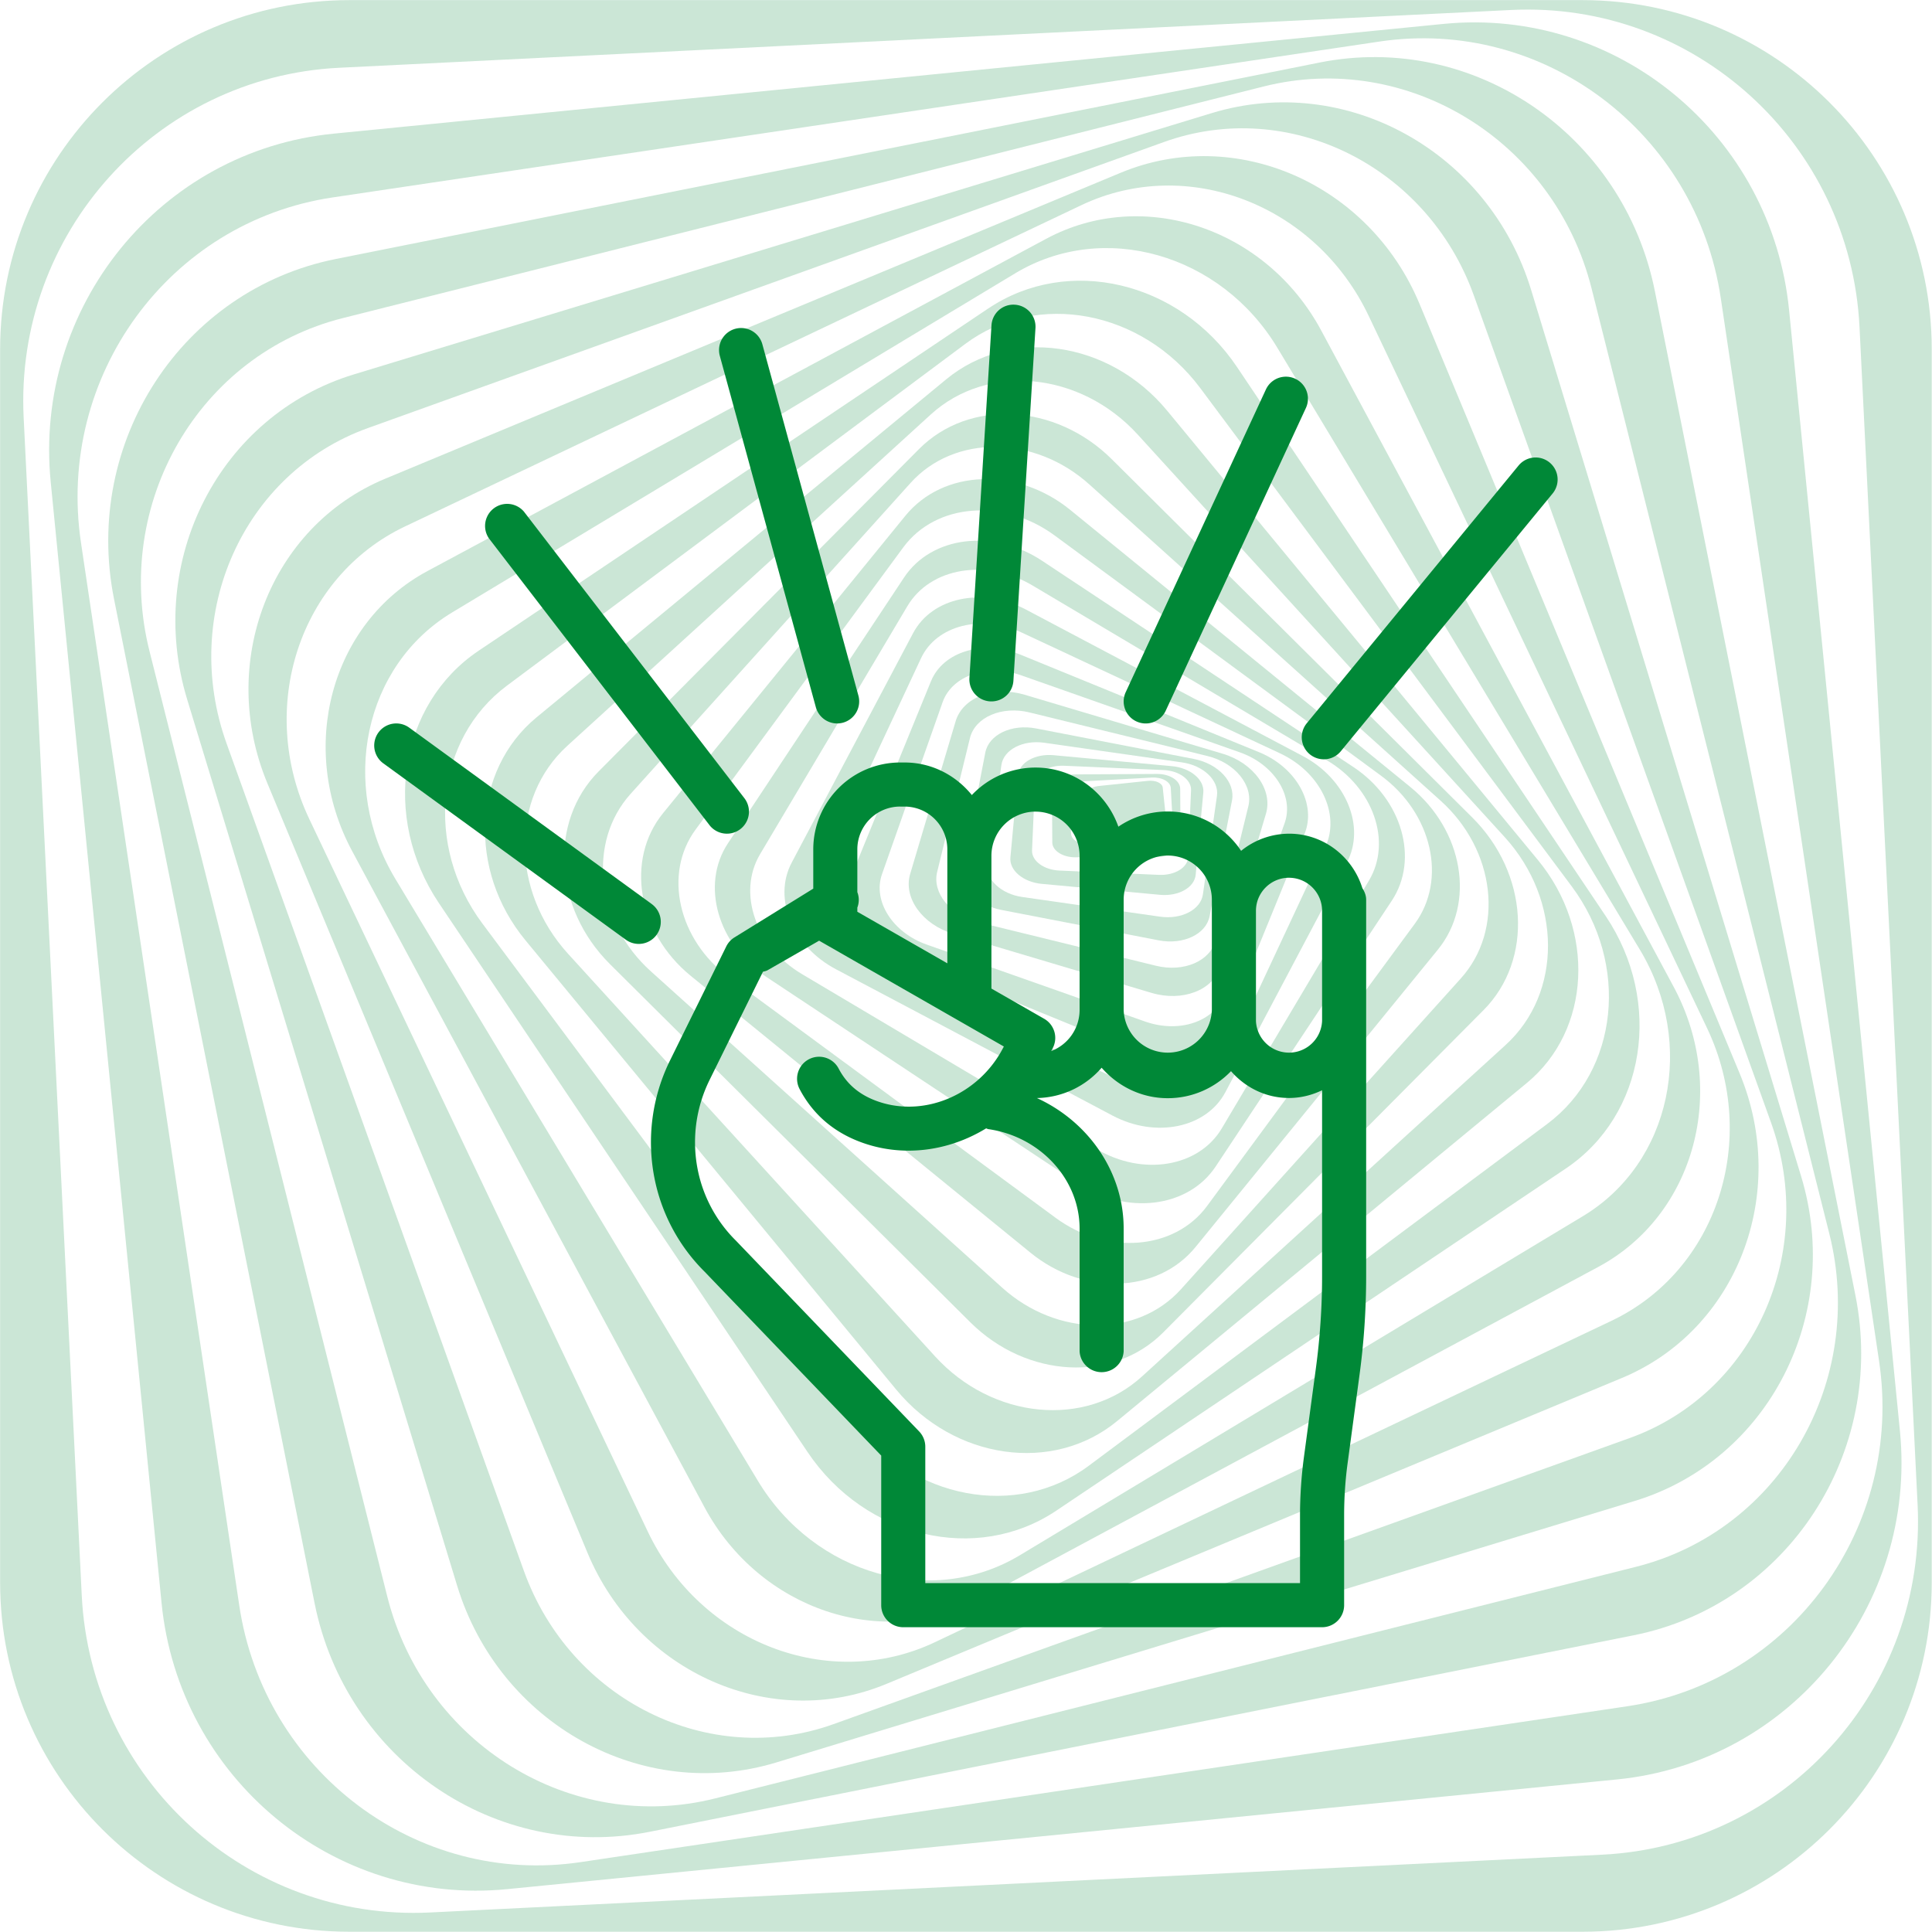 <?xml version="1.0" encoding="UTF-8" standalone="no"?>
<svg
   width="112.1"
   height="112.1"
   viewBox="254.967 3827.967 112.1 112.1"
   version="1.1"
   id="svg2727"
   sodipodi:docname="empowerment.svg"
   inkscape:version="1.2.2 (b0a8486541, 2022-12-01)"
   xmlns:inkscape="http://www.inkscape.org/namespaces/inkscape"
   xmlns:sodipodi="http://sodipodi.sourceforge.net/DTD/sodipodi-0.dtd"
   xmlns="http://www.w3.org/2000/svg"
   xmlns:svg="http://www.w3.org/2000/svg">
  <defs
     id="defs2731" />
  <sodipodi:namedview
     id="namedview2729"
     pagecolor="#ffffff"
     bordercolor="#000000"
     borderopacity="0.25"
     inkscape:showpageshadow="2"
     inkscape:pageopacity="0.0"
     inkscape:pagecheckerboard="0"
     inkscape:deskcolor="#d1d1d1"
     showgrid="false"
     inkscape:zoom="6.9759145"
     inkscape:cx="56.265025"
     inkscape:cy="56.049999"
     inkscape:window-width="1920"
     inkscape:window-height="1011"
     inkscape:window-x="0"
     inkscape:window-y="0"
     inkscape:window-maximized="1"
     inkscape:current-layer="svg2727" />
  <g
     data-name="Group 1148"
     id="g2725">
    <g
       data-name="Group 1146"
       id="g2707">
      <path
         d="M346.788 3827.974h-71.55c-11.192 0-20.264 9.071-20.264 20.264v71.55c0 11.191 9.072 20.264 20.264 20.264h71.55c11.192 0 20.264-9.073 20.264-20.264v-71.55c0-11.193-9.072-20.264-20.264-20.264Zm1.138 107.607-68.001 3.353c-10.638.525-19.689-7.714-20.215-18.403l-3.37-68.328c-.527-10.689 7.668-19.779 18.305-20.304l68.002-3.353c10.637-.524 19.687 7.714 20.215 18.402l3.37 68.33c.527 10.689-7.67 19.779-18.306 20.303Z"
         fill="#008837"
         fill-rule="evenodd"
         data-name="Path 2297"
         id="path2671"
         style="fill:#008837;fill-opacity:0.204" />
      <path
         d="m338.718 3829.355-64.392 6.367c-10.072.995-17.421 10.049-16.416 20.22l6.43 65.025c1.006 10.17 9.986 17.61 20.059 16.613l64.391-6.365c10.072-.997 17.422-10.05 16.416-20.222l-6.43-65.024c-1.005-10.173-9.986-17.61-20.058-16.614Zm10.675 97.613-60.74 9.045c-9.502 1.415-18.368-5.257-19.805-14.902l-9.183-61.66c-1.437-9.647 5.101-18.613 14.603-20.028l60.74-9.045c9.502-1.415 18.37 5.257 19.805 14.901l9.183 61.661c1.437 9.645-5.101 18.613-14.603 20.028Z"
         fill="#008837"
         fill-rule="evenodd"
         data-name="Path 2298"
         id="path2673"
         style="fill:#008837;fill-opacity:0.204" />
      <path
         d="m331.529 3831.596-57.076 11.398c-8.927 1.783-14.69 10.616-12.87 19.728l11.635 58.256c1.82 9.114 10.532 15.056 19.46 13.272l57.075-11.398c8.928-1.784 14.69-10.616 12.87-19.73l-11.634-58.256c-1.82-9.113-10.533-15.054-19.46-13.27Zm18.357 87.283-53.417 13.435c-8.355 2.102-16.878-3.147-19.034-11.725l-13.792-54.833c-2.156-8.578 2.868-17.234 11.224-19.335l53.415-13.435c8.355-2.102 16.877 3.148 19.035 11.725l13.791 54.833c2.158 8.578-2.867 17.234-11.222 19.335Z"
         fill="#008837"
         fill-rule="evenodd"
         data-name="Path 2299"
         id="path2675"
         style="fill:#008837;fill-opacity:0.204" />
      <path
         d="m325.275 3834.53-49.784 15.163c-7.787 2.373-12.114 10.815-9.664 18.856l15.66 51.41c2.449 8.043 10.748 12.638 18.535 10.267l49.783-15.165c7.787-2.371 12.114-10.814 9.664-18.856l-15.66-51.41c-2.449-8.041-10.747-12.638-18.534-10.265Zm24.255 76.875-46.197 16.6c-7.227 2.596-15.272-1.387-17.97-8.895l-17.25-48.007c-2.7-7.508.972-15.702 8.199-18.298l46.197-16.6c7.226-2.596 15.272 1.386 17.97 8.895l17.25 48.007c2.698 7.51-.972 15.702-8.199 18.298Z"
         fill="#008837"
         fill-rule="evenodd"
         data-name="Path 2300"
         id="path2677"
         style="fill:#008837;fill-opacity:0.204" />
      <path
         d="m319.987 3837.993-42.677 17.753c-6.676 2.778-9.732 10.69-6.828 17.672l18.57 44.64c2.906 6.983 10.672 10.392 17.348 7.614l42.678-17.753c6.674-2.778 9.732-10.69 6.827-17.673l-18.57-44.64c-2.906-6.981-10.672-10.391-17.348-7.613Zm28.476 66.614-39.239 18.64c-6.138 2.918-13.603.041-16.675-6.423l-19.632-41.326c-3.073-6.465-.585-14.069 5.552-16.986l39.24-18.64c6.137-2.916 13.602-.04 16.673 6.424l19.634 41.326c3.07 6.464.585 14.07-5.553 16.985Z"
         fill="#008837"
         fill-rule="evenodd"
         data-name="Path 2301"
         id="path2679"
         style="fill:#008837;fill-opacity:0.204" />
      <path
         d="m315.67 3841.822-35.897 19.277c-5.616 3.016-7.574 10.288-4.376 16.246l20.45 38.082c3.2 5.957 10.344 8.34 15.96 5.326l35.898-19.277c5.615-3.016 7.573-10.29 4.375-16.246l-20.45-38.082c-3.2-5.957-10.344-8.341-15.96-5.326Zm31.148 56.706-32.67 19.675c-5.109 3.078-11.919 1.146-15.208-4.317l-21.032-34.922c-3.29-5.462-1.814-12.386 3.296-15.463l32.669-19.676c5.11-3.077 11.92-1.143 15.209 4.32l21.032 34.92c3.29 5.462 1.815 12.386-3.296 15.463Z"
         fill="#008837"
         fill-rule="evenodd"
         data-name="Path 2302"
         id="path2681"
         style="fill:#008837;fill-opacity:0.204" />
      <path
         d="m312.31 3845.864-29.563 19.854c-4.626 3.105-5.661 9.662-2.316 14.646l21.393 31.855c3.347 4.984 9.808 6.507 14.433 3.4l29.564-19.852c4.625-3.106 5.66-9.663 2.314-14.646l-21.392-31.856c-3.347-4.984-9.807-6.505-14.432-3.4Zm32.42 47.327-26.596 19.828c-4.16 3.101-10.264 1.95-13.634-2.57l-21.546-28.9c-3.37-4.52-2.731-10.7 1.429-13.8l26.595-19.829c4.16-3.102 10.265-1.951 13.635 2.57l21.545 28.9c3.372 4.521 2.731 10.7-1.429 13.801Z"
         fill="#008837"
         fill-rule="evenodd"
         data-name="Path 2303"
         id="path2683"
         style="fill:#008837;fill-opacity:0.204" />
      <path
         d="m309.869 3849.976-23.77 19.614c-3.719 3.07-4.007 8.861-.641 12.939l21.507 26.063c3.364 4.077 9.106 4.895 12.824 1.827l23.77-19.616c3.718-3.068 4.005-8.86.641-12.937l-21.507-26.065c-3.365-4.076-9.106-4.893-12.824-1.825Zm32.458 38.623-21.1 19.235c-3.3 3.008-8.675 2.486-12.005-1.167l-21.291-23.355c-3.33-3.653-3.355-9.053-.055-12.063l21.1-19.234c3.3-3.008 8.675-2.486 12.005 1.167l21.291 23.355c3.33 3.653 3.355 9.054.055 12.062Z"
         fill="#008837"
         fill-rule="evenodd"
         data-name="Path 2304"
         id="path2685"
         style="fill:#008837;fill-opacity:0.204" />
      <path
         d="m308.29 3854.024-18.588 18.702c-2.908 2.925-2.613 7.932.658 11.184l20.91 20.782c3.271 3.25 8.28 3.513 11.188.588l18.587-18.702c2.908-2.926 2.613-7.933-.658-11.183l-20.91-20.782c-3.27-3.25-8.28-3.515-11.187-.589Zm31.44 30.712-16.24 18.036c-2.54 2.821-7.184 2.78-10.373-.09l-20.382-18.353c-3.188-2.87-3.714-7.484-1.173-10.306l16.24-18.036c2.54-2.821 7.185-2.781 10.373.09l20.383 18.352c3.188 2.87 3.713 7.485 1.172 10.307Z"
         fill="#008837"
         fill-rule="evenodd"
         data-name="Path 2305"
         id="path2687"
         style="fill:#008837;fill-opacity:0.204" />
      <path
         d="m307.502 3857.89-14.06 17.257c-2.201 2.698-1.483 6.925 1.602 9.44l19.722 16.071c3.086 2.513 7.37 2.363 9.57-.335l14.061-17.256c2.2-2.7 1.482-6.925-1.603-9.44l-19.723-16.07c-3.085-2.514-7.369-2.364-9.57.334Zm29.555 23.677-12.053 16.376c-1.885 2.561-5.816 2.87-8.78.69l-18.944-13.945c-2.964-2.181-3.838-6.026-1.953-8.587l12.052-16.376c1.886-2.561 5.816-2.87 8.78-.689l18.945 13.944c2.964 2.181 3.838 6.026 1.953 8.587Z"
         fill="#008837"
         fill-rule="evenodd"
         data-name="Path 2306"
         id="path2689"
         style="fill:#008837;fill-opacity:0.204" />
      <path
         d="m307.421 3861.478-10.214 15.415c-1.599 2.411-.602 5.883 2.224 7.757l18.066 11.97c2.826 1.873 6.413 1.436 8.01-.974l10.214-15.415c1.599-2.412.602-5.884-2.224-7.757l-18.066-11.97c-2.826-1.874-6.413-1.438-8.01.974Zm26.983 17.571-8.546 14.39c-1.337 2.251-4.59 2.788-7.264 1.2l-17.102-10.157c-2.675-1.59-3.76-4.702-2.423-6.953l8.546-14.39c1.337-2.25 4.589-2.787 7.265-1.199l17.1 10.157c2.676 1.588 3.76 4.7 2.424 6.952Z"
         fill="#008837"
         fill-rule="evenodd"
         data-name="Path 2307"
         id="path2691"
         style="fill:#008837;fill-opacity:0.204" />
      <path
         d="m307.949 3864.7-7.046 13.319c-1.102 2.083.042 4.849 2.555 6.179l16.065 8.5c2.513 1.329 5.445.717 6.546-1.364l7.047-13.32c1.102-2.083-.042-4.849-2.555-6.179l-16.066-8.5c-2.513-1.328-5.443-.717-6.546 1.366Zm23.915 12.42-5.71 12.214c-.895 1.91-3.517 2.571-5.858 1.476l-14.973-7c-2.342-1.096-3.517-3.532-2.623-5.442l5.71-12.213c.894-1.911 3.516-2.572 5.857-1.478l14.974 7.002c2.341 1.094 3.516 3.53 2.623 5.442Z"
         fill="#008837"
         fill-rule="evenodd"
         data-name="Path 2308"
         id="path2693"
         style="fill:#008837;fill-opacity:0.204" />
      <path
         d="m308.984 3867.495-4.535 11.093c-.709 1.734.47 3.859 2.635 4.743l13.837 5.657c2.164.885 4.495.196 5.204-1.54l4.533-11.092c.71-1.735-.47-3.859-2.634-4.744l-13.836-5.656c-2.165-.885-4.495-.196-5.204 1.54Zm17.931 4.128c1.982.7 3.144 2.53 2.594 4.09l-3.513 9.969c-.55 1.558-2.602 2.256-4.584 1.558l-12.674-4.466c-1.981-.698-3.144-2.529-2.594-4.088l3.514-9.97c.548-1.56 2.602-2.256 4.583-1.558l12.674 4.465Z"
         fill="#008837"
         fill-rule="evenodd"
         data-name="Path 2309"
         id="path2695"
         style="fill:#008837;fill-opacity:0.204" />
      <path
         d="m310.416 3869.816-2.638 8.858c-.413 1.385.71 2.943 2.508 3.478l11.494 3.424c1.798.536 3.589-.153 4.002-1.54l2.64-8.856c.411-1.387-.712-2.943-2.51-3.479l-11.493-3.424c-1.797-.535-3.59.154-4.003 1.539Zm4.29-.51 10.312 2.525c1.613.395 2.68 1.7 2.382 2.916l-1.903 7.77c-.299 1.216-1.848 1.882-3.46 1.485l-10.311-2.526c-1.613-.395-2.68-1.7-2.382-2.916l1.903-7.77c.299-1.215 1.847-1.88 3.46-1.485Z"
         fill="#008837"
         fill-rule="evenodd"
         data-name="Path 2310"
         id="path2697"
         style="fill:#008837;fill-opacity:0.204" />
      <path
         d="m313.058 3880.761 9.139 1.767c1.429.276 2.752-.352 2.956-1.404l1.299-6.718c.203-1.052-.791-2.128-2.22-2.404l-9.14-1.767c-1.43-.276-2.753.352-2.956 1.404l-1.299 6.718c-.203 1.052.79 2.128 2.221 2.404Zm.012-8.402c.128-.892 1.243-1.474 2.492-1.295l7.987 1.139c1.25.178 2.157 1.047 2.03 1.94l-.815 5.715c-.127.894-1.244 1.474-2.492 1.296l-7.986-1.14c-1.25-.177-2.16-1.046-2.031-1.94l.815-5.715Z"
         fill="#008837"
         fill-rule="evenodd"
         data-name="Path 2311"
         id="path2699"
         style="fill:#008837;fill-opacity:0.204" />
      <path
         d="m315.411 3879.251 6.865.636c1.074.099 2-.424 2.069-1.17l.442-4.765c.069-.746-.746-1.43-1.82-1.53l-6.864-.636c-1.073-.1-2 .424-2.069 1.17l-.441 4.765c-.07.746.745 1.43 1.818 1.53Zm-.394-5.824c.026-.607.78-1.068 1.685-1.029l5.782.25c.905.04 1.617.563 1.591 1.17l-.168 3.883c-.026.607-.78 1.067-1.684 1.028l-5.784-.25c-.904-.038-1.615-.562-1.59-1.17l.168-3.882Z"
         fill="#008837"
         fill-rule="evenodd"
         data-name="Path 2312"
         id="path2701"
         style="fill:#008837;fill-opacity:0.204" />
      <path
         d="m317.375 3877.711 4.75-.03c.742-.004 1.342-.397 1.34-.878l-.02-3.07c-.003-.48-.607-.866-1.35-.86l-4.75.028c-.743.004-1.343.397-1.34.878l.019 3.07c.002.48.607.866 1.35.862Zm.643-4.418 3.775-.21c.59-.032 1.085.237 1.106.604l.129 2.336c.02.366-.442.689-1.032.721l-3.774.21c-.59.033-1.086-.237-1.107-.602l-.129-2.338c-.02-.365.442-.688 1.032-.72Z"
         fill="#008837"
         fill-rule="evenodd"
         data-name="Path 2313"
         id="path2703"
         style="fill:#008837;fill-opacity:0.204" />
      <path
         d="m318.988 3876.218 2.862-.3c.447-.048.788-.3.76-.564l-.178-1.687c-.027-.264-.413-.44-.86-.393l-2.862.3c-.448.047-.788.3-.76.563l.176 1.689c.03.264.413.44.862.392Z"
         fill="#008837"
         fill-rule="evenodd"
         data-name="Path 2314"
         id="path2705"
         style="fill:#008837;fill-opacity:0.204" />
    </g>
    <g
       data-name="Group 1147"
       id="g2723">
      <path
         d="M329.758 3876.34a4.43 4.43 0 0 0-2.779.995 5.111 5.111 0 0 0-4.255-2.284 5.09 5.09 0 0 0-2.866.882c-.701-1.991-2.581-3.43-4.808-3.43a5.09 5.09 0 0 0-3.694 1.595c-.925-1.142-2.32-1.889-3.9-1.889h-.266a5.042 5.042 0 0 0-5.035 5.037v2.282l-4.573 2.83a1.28 1.28 0 0 0-.474.521l-3.274 6.638a10.728 10.728 0 0 0-.898 6.782 10.513 10.513 0 0 0 2.912 5.453l10.25 10.672v8.68c0 .706.571 1.279 1.279 1.279h24.3a1.28 1.28 0 0 0 1.28-1.28v-5.207c0-1.018.067-2.042.204-3.045l.692-5.134c.254-1.885.382-3.805.382-5.703v-21.838c0-.253-.093-.476-.22-.675-.565-1.824-2.25-3.162-4.257-3.162Zm0 2.557c1.058 0 1.92.86 1.92 1.919v6.384a1.92 1.92 0 0 1-3.837 0v-6.384c0-1.058.86-1.92 1.917-1.92Zm-7.034-1.289a2.56 2.56 0 0 1 2.558 2.559v6.405a2.56 2.56 0 0 1-5.117 0v-6.405a2.562 2.562 0 0 1 2.56-2.559Zm-7.674-2.548a2.561 2.561 0 0 1 2.558 2.559v8.953a2.555 2.555 0 0 1-1.648 2.381l.09-.17a1.28 1.28 0 0 0-.497-1.703l-3.061-1.753v-7.708a2.562 2.562 0 0 1 2.558-2.56Zm-7.86-.293h.266a2.482 2.482 0 0 1 2.478 2.479v6.616l-5.222-2.992v-.242a1.25 1.25 0 0 0 0-.896v-2.486a2.482 2.482 0 0 1 2.478-2.48Zm24.126 32.608-.691 5.134a25.55 25.55 0 0 0-.227 3.387v3.928h-21.743v-7.915c0-.33-.128-.647-.356-.886l-10.628-11.066a7.984 7.984 0 0 1-2.226-4.153 8.166 8.166 0 0 1 .683-5.154l3.107-6.298c.091-.028.185-.042.273-.092l2.987-1.712 10.718 6.14-.058.11c-1.385 2.645-4.453 3.983-7.133 3.117-1.114-.36-1.897-.997-2.395-1.947a1.279 1.279 0 1 0-2.266 1.187c.812 1.55 2.116 2.625 3.873 3.193.803.26 1.63.383 2.45.383 1.578 0 3.14-.46 4.5-1.293.044.01.081.037.127.044 3.02.434 5.297 2.914 5.297 5.769v7.115a1.28 1.28 0 0 0 2.557 0v-7.115c0-3.28-2.045-6.204-5.034-7.572a5.084 5.084 0 0 0 3.756-1.76c.938 1.074 2.302 1.768 3.837 1.768 1.441 0 2.74-.604 3.67-1.568.822.945 2.017 1.556 3.364 1.556.69 0 1.336-.168 1.92-.448v10.787c0 1.784-.122 3.588-.362 5.361Zm0 0"
         fill="#008837"
         fill-rule="evenodd"
         data-name="Path 2315"
         id="path2709" />
      <path
         d="m292.781 3880.42-14.068-10.232a1.279 1.279 0 0 0-1.506 2.07l14.07 10.232a1.277 1.277 0 0 0 1.786-.281 1.28 1.28 0 0 0-.282-1.788Zm0 0"
         fill="#008837"
         fill-rule="evenodd"
         data-name="Path 2316"
         id="path2711" />
      <path
         d="M296.13 3875.84a1.278 1.278 0 1 0 2.028-1.56l-12.79-16.626a1.28 1.28 0 0 0-2.026 1.56l12.789 16.626Zm0 0"
         fill="#008837"
         fill-rule="evenodd"
         data-name="Path 2317"
         id="path2713" />
      <path
         d="M302.305 3869.002a1.282 1.282 0 0 0 1.571.897 1.28 1.28 0 0 0 .898-1.571l-5.573-20.386a1.278 1.278 0 1 0-2.468.674l5.572 20.386Zm0 0"
         fill="#008837"
         fill-rule="evenodd"
         data-name="Path 2318"
         id="path2715" />
      <path
         d="m312.412 3868.663.081.002c.67 0 1.234-.52 1.275-1.198l1.28-20.464a1.28 1.28 0 0 0-1.196-1.356 1.272 1.272 0 0 0-1.356 1.196l-1.28 20.464a1.278 1.278 0 0 0 1.196 1.356Zm0 0"
         fill="#008837"
         fill-rule="evenodd"
         data-name="Path 2319"
         id="path2717" />
      <path
         d="M320.907 3869.826a1.279 1.279 0 0 0 1.699-.623l8.133-17.564a1.278 1.278 0 1 0-2.32-1.075l-8.134 17.563a1.278 1.278 0 0 0 .622 1.7Zm0 0"
         fill="#008837"
         fill-rule="evenodd"
         data-name="Path 2320"
         id="path2719" />
      <path
         d="M330.965 3871.732a1.277 1.277 0 0 0 1.8-.176l12.289-14.955a1.278 1.278 0 1 0-1.975-1.623l-12.289 14.954a1.278 1.278 0 0 0 .175 1.8Zm0 0"
         fill="#008837"
         fill-rule="evenodd"
         data-name="Path 2321"
         id="path2721" />
    </g>
  </g>
</svg>
